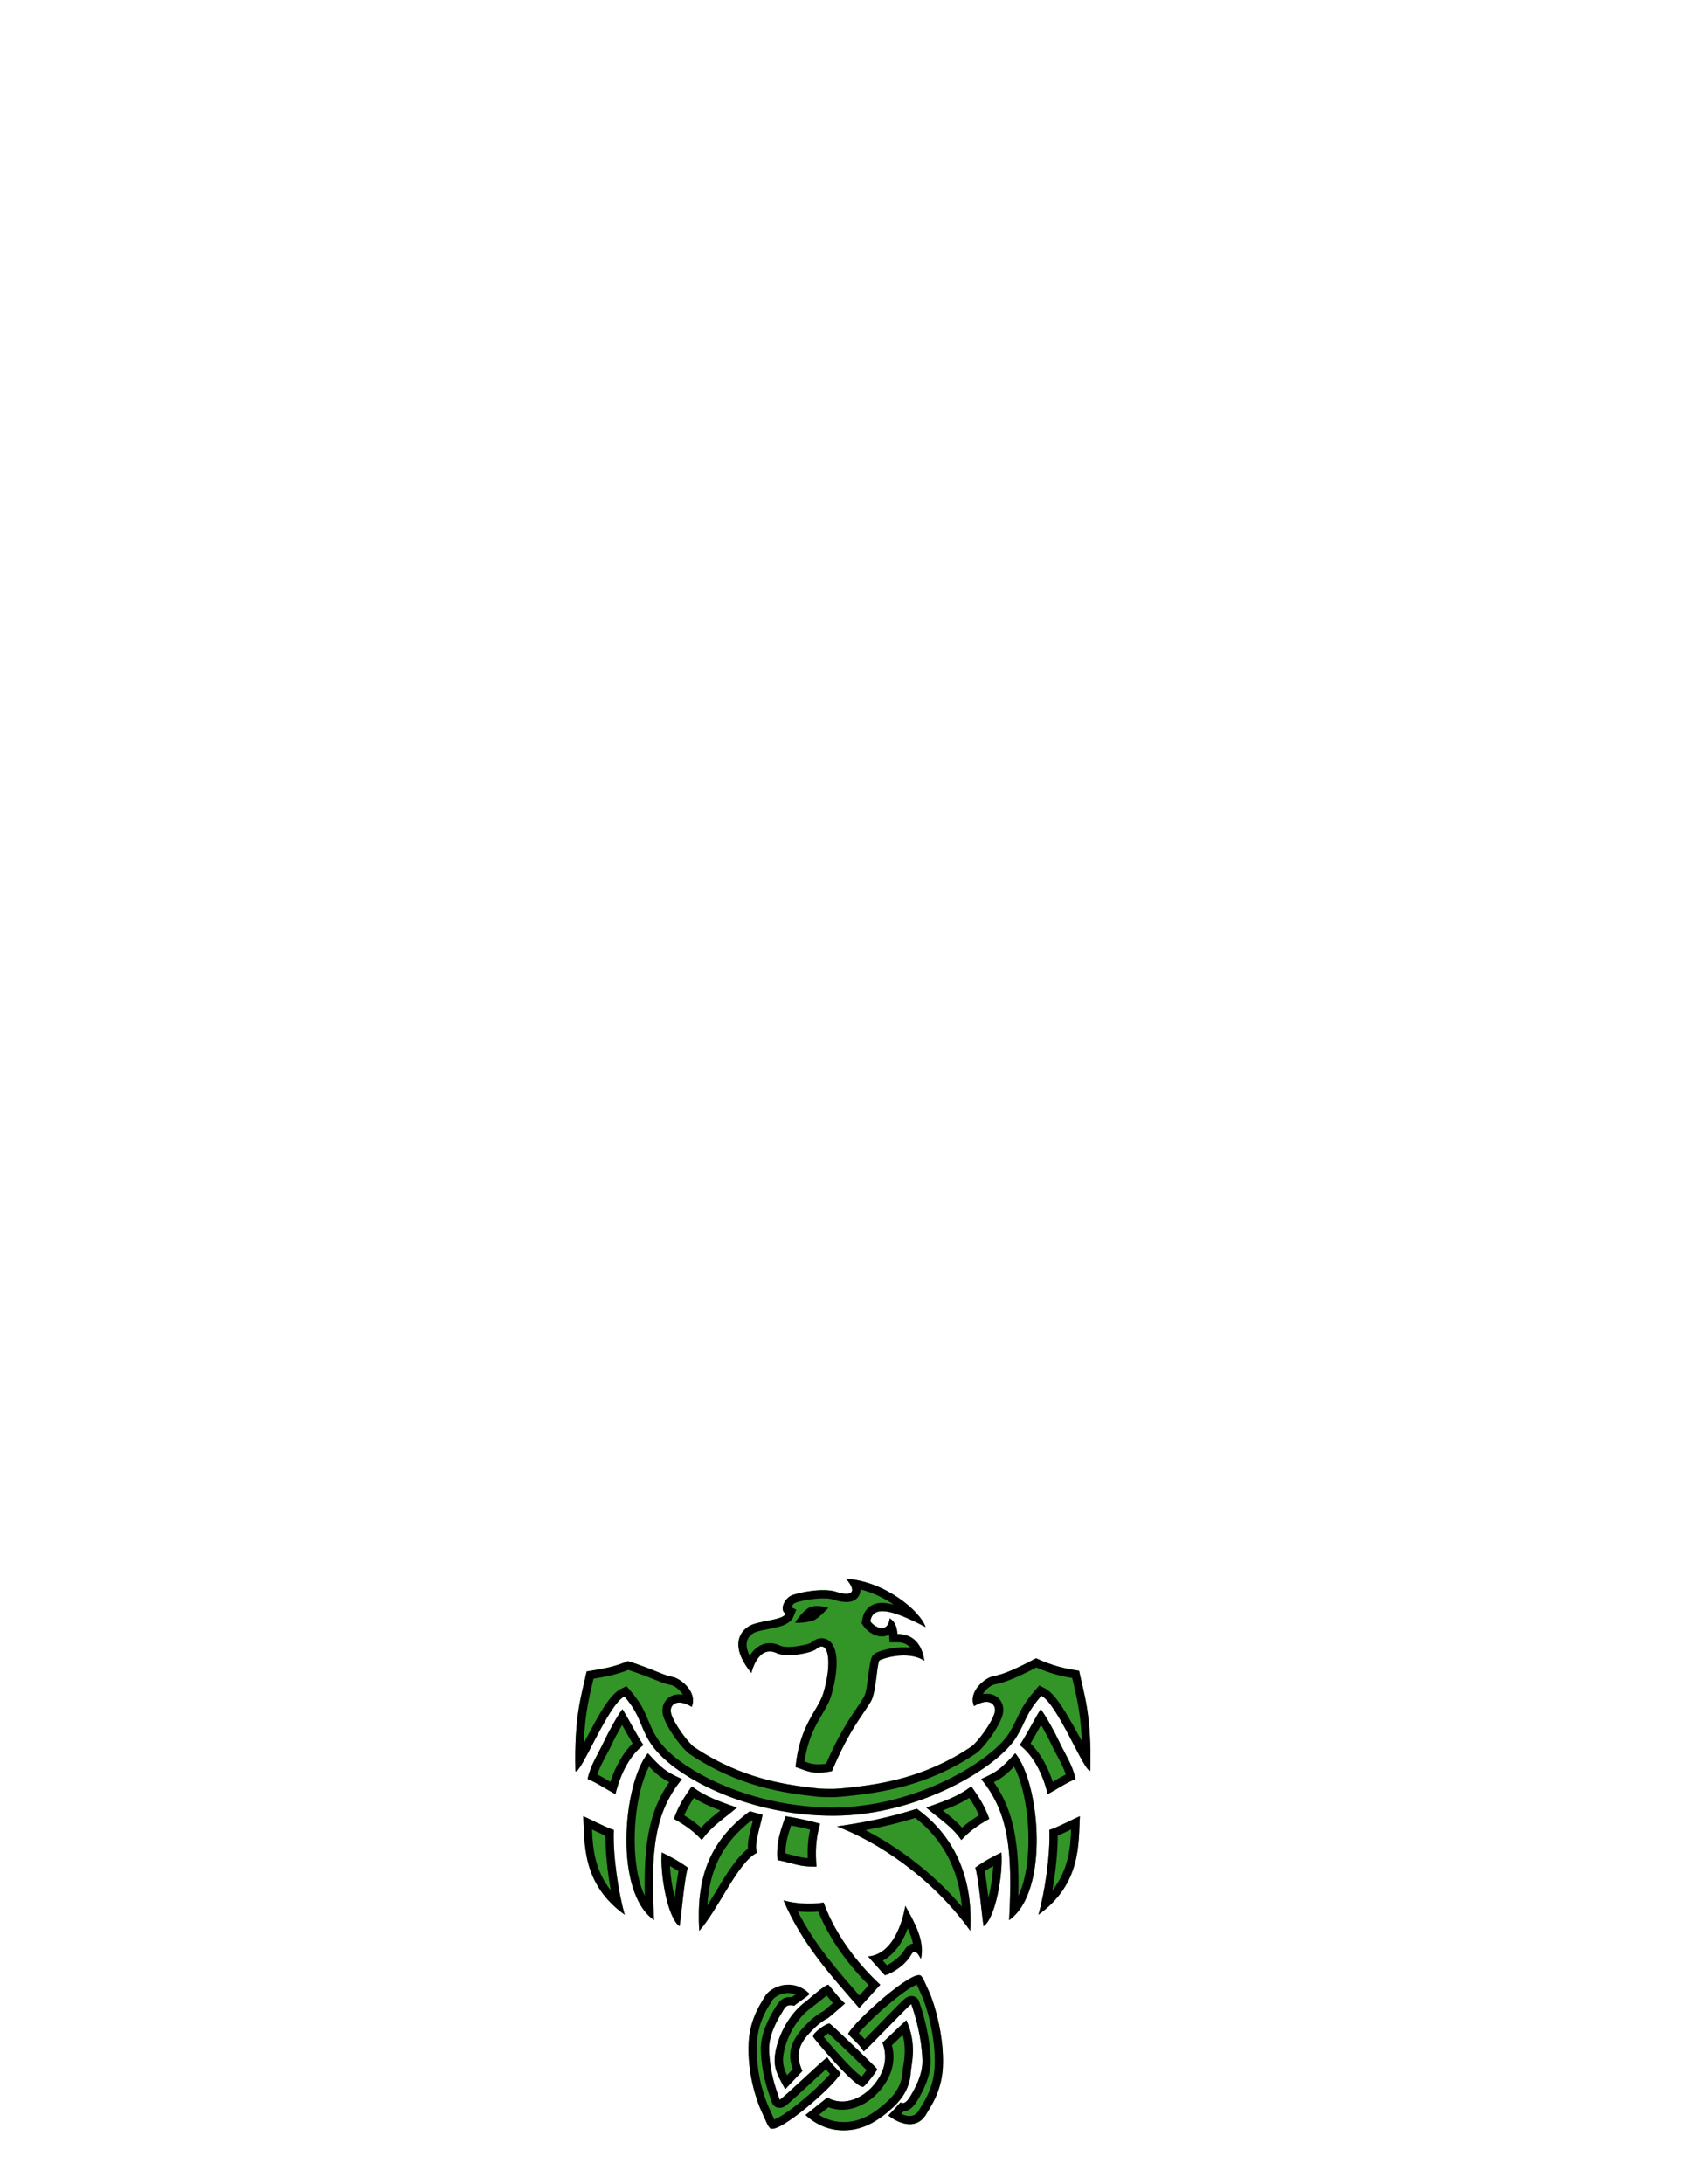 <?xml version="1.0" encoding="UTF-8" standalone="no"?>
<!DOCTYPE svg PUBLIC "-//W3C//DTD SVG 1.1//EN" "http://www.w3.org/Graphics/SVG/1.1/DTD/svg11.dtd">
<svg width="100%" height="100%" viewBox="0 0 2550 3300" version="1.1" xmlns="http://www.w3.org/2000/svg" xmlns:xlink="http://www.w3.org/1999/xlink" xml:space="preserve" xmlns:serif="http://www.serif.com/" style="fill-rule:evenodd;clip-rule:evenodd;stroke-linejoin:round;stroke-miterlimit:2;">
    <g transform="matrix(1.006,0,0,1.006,-7.25,13.67)">
        <g id="Primary" transform="matrix(0.994,0,0,0.994,7.208,-13.59)">
            <path d="M1370,3052.26C1386.91,3089.53 1377.4,3119.15 1376.68,3131.27C1375.08,3158.48 1360.1,3176.23 1340.83,3192.02C1325.98,3204.18 1310.27,3213.99 1290.4,3217.46C1264.04,3222.06 1238.36,3214.73 1217.61,3195.6L1250.63,3169.13C1276.46,3184.08 1307.14,3169.58 1324.77,3145.21C1339.62,3124.67 1340.84,3104.54 1333.93,3086.47L1370,3052.26ZM1223.87,3012.7C1218.6,3018.03 1205.76,3025.76 1200.69,3030.38C1188.18,3028.15 1187.4,3031.7 1181.06,3042.24C1173.35,3055.03 1161.77,3076.08 1162.6,3097.9C1163.83,3130.6 1171.39,3151.88 1178.53,3172.38C1179.28,3174.54 1249.91,3106.68 1250.63,3108.61C1258.52,3120.99 1263.27,3123.88 1270.78,3132.42C1261.21,3151.77 1175.53,3226.12 1163.94,3215.36C1162.93,3214.43 1160.73,3211.33 1160.32,3210.46C1157.32,3204 1154.56,3197.44 1151.52,3191C1144.61,3176.36 1129.26,3134.46 1131.7,3086.08C1133.61,3048.24 1152.24,3023.99 1155.92,3017.05C1163.97,3001.86 1198.15,2986.98 1223.87,3012.7ZM1342.78,3196.43C1348.05,3191.1 1356.14,3182.01 1361.21,3176.54C1367,3180.18 1372.25,3173.62 1375.86,3167.62C1383.57,3154.82 1395.15,3133.77 1394.32,3111.95C1393.09,3079.25 1384.68,3048.73 1377.55,3028.23C1376.8,3026.07 1306.16,3101.34 1305.44,3099.41C1297.56,3087.03 1289.52,3081.58 1282.01,3073.04C1291.58,3053.69 1380.54,2974.49 1392.13,2985.25C1393.14,2986.18 1395.35,2989.28 1395.75,2990.15C1398.75,2996.61 1401.51,3003.17 1404.55,3009.61C1411.46,3024.25 1427.66,3075.39 1425.22,3123.77C1423.31,3161.61 1404.68,3185.86 1401,3192.81C1390.11,3213.35 1368.34,3215.32 1342.78,3196.43ZM1212.99,3128.99C1211.21,3125.74 1211.77,3126.61 1210.44,3123.13C1200.19,3096.24 1215.23,3079.26 1233.01,3062.36C1238.54,3057.11 1245.05,3052.33 1251.91,3048.93C1252.76,3048.51 1277.47,3027.22 1277.43,3026.92C1272.75,3024.88 1255.51,3002.33 1252.27,2998.74C1246.3,2998.85 1222.25,3021.16 1217.68,3024.47C1196.3,3039.98 1179.9,3067.92 1173.66,3093.5C1167.05,3120.6 1173.03,3131.41 1186.94,3156.6L1212.99,3128.99ZM1228.99,3077.02C1228.54,3071.57 1249.71,3056.2 1254.08,3057.56C1256.84,3058.41 1325.58,3124.72 1325.88,3126.28C1326.28,3128.38 1309.98,3149.15 1305.58,3152.6C1296.84,3159.46 1229.16,3079.14 1228.99,3077.02ZM1245.06,2874.6C1270.35,2944.84 1325.45,2993.74 1330.64,2998.74L1298.8,3033.9C1255.44,2983.89 1212.79,2937.68 1184.37,2871.31C1199.23,2875.5 1223.18,2878.29 1245.06,2874.6ZM1368.44,2879.45C1368.44,2879.45 1358.36,2952.35 1312.18,2956.06L1337.35,2984.25C1342.25,2984.16 1364.82,2973.34 1376.19,2955.31C1378.66,2951.38 1382.78,2941.14 1392.05,2959.94C1398.66,2932.85 1382.35,2904.64 1368.44,2879.45ZM1265.12,2759.55C1307.73,2753.47 1344.41,2746.05 1385.91,2732.88C1441.08,2772.65 1471.44,2835.07 1466.72,2917.32C1408.25,2835.51 1324.51,2781.76 1265.12,2759.55ZM1144.46,2799.25C1138.47,2787.15 1151.16,2754.94 1152.59,2741.75C1146.12,2740.21 1139.74,2738.51 1133.46,2736.59C1069.73,2783.65 1052.4,2840.37 1056.96,2917.32C1086.3,2884.47 1115.42,2813.05 1144.46,2799.25ZM1474.22,2821.84C1479.33,2836.65 1483.56,2889.18 1486.74,2910.39C1505.22,2897.99 1516.51,2830.3 1513.74,2798.87C1501.08,2805.08 1489.21,2811.1 1474.22,2821.84ZM1039.8,2821.84C1034.69,2836.65 1030.46,2889.18 1027.29,2910.39C1008.81,2897.99 997.513,2830.3 1000.29,2798.87C1012.95,2805.08 1024.81,2811.1 1039.8,2821.84ZM1483.09,2687.98C1508.47,2676.69 1513.71,2671.68 1534.73,2648.96C1572.09,2694.85 1586.73,2858.21 1525.37,2901.17C1531.08,2796.03 1524.37,2737.99 1483.09,2687.98ZM1030.94,2687.98C1005.56,2676.69 1000.31,2671.68 979.294,2648.96C941.931,2694.85 927.295,2858.21 988.656,2901.17C982.94,2796.03 989.651,2737.99 1030.94,2687.98ZM881.652,2744.13C883.993,2784.53 878.921,2845.99 944.388,2893.02C934.824,2859.95 926.221,2802.72 927.857,2764.89C911.255,2759.19 892.277,2748.48 881.652,2744.13ZM1632.37,2744.13C1630.03,2784.53 1635.1,2845.99 1569.64,2893.02C1579.2,2859.95 1587.8,2802.72 1586.17,2764.89C1602.77,2759.19 1621.75,2748.48 1632.37,2744.13ZM1175.2,2810.28C1173.96,2793.94 1175.7,2780.1 1180.85,2763.77C1182.95,2757.11 1185.1,2750.51 1187.72,2744.13C1210.58,2747.9 1225.84,2751.67 1239.64,2755.44C1232.97,2778.59 1232.35,2799.01 1234.25,2820.26C1208.02,2820.84 1201.56,2815.63 1175.2,2810.28ZM1453.2,2780.16C1438.14,2758.64 1419.85,2748.12 1400.09,2731.05C1421.58,2723.34 1447.26,2715.58 1468.22,2698.88C1479.77,2715.32 1488.34,2728.24 1495.39,2748.13C1476.75,2758.46 1463.97,2768.2 1453.2,2780.16ZM1060.82,2780.16C1075.88,2758.64 1094.17,2748.12 1113.93,2731.05C1092.44,2723.34 1066.77,2715.58 1045.81,2698.88C1034.25,2715.32 1025.68,2728.24 1018.64,2748.13C1037.28,2758.46 1050.06,2768.2 1060.82,2780.16ZM1261.08,2702.83C1268.16,2702.46 1275.2,2701.87 1282.13,2701.09C1328.21,2695.94 1395.99,2687.47 1468.5,2638.81C1476.77,2633.26 1499.98,2602.63 1503.64,2587.2C1506.38,2575.67 1495.96,2563.68 1472.35,2577.84C1462.87,2555.48 1489.48,2534.8 1501.12,2532.71C1517.69,2529.74 1537.16,2520.79 1566.15,2505.52C1592.06,2517.45 1610.16,2521.13 1631.18,2524.41C1637.99,2557.52 1650.39,2590.06 1648.12,2675.16C1639.87,2679.94 1598.72,2574.22 1574.07,2562.14C1549.45,2590.8 1551.21,2600.28 1536.43,2624.52C1508.48,2670.37 1389.03,2742.91 1260.48,2743.4C1131.1,2743.9 1013.8,2683.93 981.512,2630.97C966.731,2606.72 968.493,2591.8 943.865,2563.14C919.22,2575.22 878.07,2680.94 869.824,2676.16C867.546,2591.06 879.951,2558.52 886.762,2525.41C912.522,2521.39 929.92,2518.11 949.099,2509.78C990.141,2522.89 1001.55,2530.97 1016.82,2533.71C1028.46,2535.8 1055.07,2556.48 1045.59,2578.84C1021.98,2564.68 1011.56,2576.67 1014.3,2588.2C1017.97,2603.63 1041.17,2634.26 1049.44,2639.81C1121.95,2688.47 1189.73,2696.94 1235.81,2702.09C1238.32,2702.37 1245.72,2702.99 1261.08,2702.83ZM930.265,2710.82C938.298,2678.45 952.814,2651.34 972.6,2636.62C964.824,2625.81 949.567,2596.07 940.822,2582.32C932.674,2593.4 919.948,2616.45 912.729,2631.85C904.321,2649.78 892.571,2666.82 888.227,2688C900.873,2692.95 911.901,2700.63 930.265,2710.82ZM1583.76,2710.82C1575.73,2678.45 1561.21,2651.34 1541.42,2636.62C1549.2,2625.81 1564.46,2596.07 1573.2,2582.32C1581.35,2593.4 1594.08,2616.45 1601.3,2631.85C1609.7,2649.78 1621.45,2666.82 1625.8,2688C1613.15,2692.95 1602.12,2700.63 1583.76,2710.82ZM1202.54,2669.86C1208.94,2605.3 1236.79,2584.2 1244.56,2558.19C1258.4,2511.91 1252.48,2475.86 1233.97,2491.45C1226.5,2497.74 1189.37,2504.78 1173.97,2497.67C1145.3,2484.44 1135.81,2527.76 1135.81,2527.76C1109.2,2495.6 1111.3,2470.55 1131.39,2457.44C1145.47,2448.26 1183.49,2448.56 1187.74,2438.07C1177.99,2433.2 1185.22,2416.21 1195.36,2411.16C1205.16,2406.29 1244.51,2398.44 1264.31,2405.18C1284.11,2411.93 1298.29,2407.77 1278.91,2385.39C1338.1,2389.11 1391.48,2434.57 1399.15,2458.35C1347.98,2431.55 1319.37,2424.93 1315.61,2449.71C1322.63,2459.66 1342.15,2468.51 1344.96,2445.11C1351.68,2449.44 1355.94,2456.44 1356.55,2468.84C1380.24,2468.71 1393.81,2484.2 1397.29,2509.28C1371.02,2492.03 1329.96,2507.47 1329.19,2508.93C1325.21,2516.55 1324.42,2556.77 1316.52,2570.61C1306.73,2587.75 1283.66,2613.24 1257.61,2676.01C1226.65,2682.23 1218.83,2674.63 1202.54,2669.86Z" style="fill:rgb(51,148,40);"/>
            <path d="M1370,3052.26C1386.91,3089.53 1377.4,3119.15 1376.68,3131.27C1375.08,3158.48 1360.1,3176.23 1340.83,3192.02C1325.98,3204.18 1310.27,3213.99 1290.4,3217.46C1264.04,3222.06 1238.36,3214.73 1217.61,3195.6L1250.63,3169.13C1276.46,3184.08 1307.14,3169.58 1324.77,3145.21C1339.62,3124.67 1340.84,3104.54 1333.93,3086.47L1370,3052.26ZM1223.87,3012.7C1218.6,3018.03 1205.76,3025.76 1200.69,3030.38C1188.18,3028.15 1187.4,3031.7 1181.06,3042.24C1173.35,3055.03 1161.77,3076.08 1162.6,3097.9C1163.83,3130.6 1171.39,3151.88 1178.53,3172.38C1179.28,3174.54 1249.91,3106.68 1250.63,3108.61C1258.52,3120.99 1263.27,3123.88 1270.78,3132.42C1261.21,3151.77 1175.53,3226.12 1163.94,3215.36C1162.93,3214.43 1160.73,3211.33 1160.32,3210.46C1157.32,3204 1154.56,3197.44 1151.52,3191C1144.61,3176.36 1129.26,3134.46 1131.7,3086.08C1133.61,3048.24 1152.24,3023.99 1155.92,3017.05C1163.97,3001.86 1198.15,2986.98 1223.87,3012.7ZM1342.78,3196.43C1348.05,3191.1 1356.14,3182.01 1361.21,3176.54C1367,3180.18 1372.25,3173.62 1375.86,3167.62C1383.57,3154.82 1395.15,3133.77 1394.32,3111.95C1393.09,3079.25 1384.68,3048.73 1377.55,3028.23C1376.8,3026.07 1306.16,3101.34 1305.44,3099.41C1297.56,3087.03 1289.52,3081.58 1282.01,3073.04C1291.58,3053.69 1380.54,2974.49 1392.13,2985.25C1393.14,2986.18 1395.35,2989.28 1395.75,2990.15C1398.75,2996.61 1401.51,3003.17 1404.55,3009.61C1411.46,3024.25 1427.66,3075.39 1425.22,3123.77C1423.31,3161.61 1404.68,3185.86 1401,3192.81C1390.11,3213.35 1368.34,3215.32 1342.78,3196.43ZM1364.64,3074.57C1371.28,3100.87 1364.75,3121.26 1364.2,3130.54C1362.83,3153.89 1349.44,3168.8 1332.91,3182.35C1319.73,3193.15 1305.89,3202.07 1288.25,3205.15C1270.48,3208.25 1253.09,3204.96 1237.83,3195.41C1237.83,3195.41 1252.33,3183.79 1252.33,3183.79C1281.91,3195.35 1315.28,3179.66 1334.9,3152.53C1350.53,3130.93 1353.35,3109.66 1348.22,3090.14C1348.22,3090.14 1364.64,3074.57 1364.64,3074.57L1364.64,3074.57ZM1202.71,3013.38C1200.75,3014.75 1198.82,3016.09 1197.08,3017.36C1191.86,3017.03 1188.17,3017.8 1185.18,3019.11C1179.86,3021.44 1176.07,3026.28 1170.35,3035.79C1161.71,3050.14 1149.18,3073.9 1150.1,3098.37C1151.4,3132.66 1159.24,3154.99 1166.72,3176.49C1167.92,3179.94 1170.18,3182.34 1173.38,3183.8C1174.54,3184.33 1180.82,3186.71 1187.91,3181.3C1196.2,3174.98 1230.86,3142.23 1248.32,3126.63C1250.5,3129.19 1252.57,3131.33 1254.75,3133.58C1252.64,3136.05 1250.02,3138.86 1247.07,3141.92C1230.53,3159.11 1203.65,3182.25 1183.5,3195.37C1179.17,3198.2 1173.8,3200.83 1170.38,3202.41C1167.85,3196.84 1165.44,3191.21 1162.83,3185.67C1156.31,3171.86 1141.88,3132.34 1144.18,3086.71C1145.95,3051.66 1163.56,3029.33 1166.97,3022.9C1168.44,3020.12 1171.55,3017.58 1175.33,3015.49C1182.69,3011.43 1192.81,3009.59 1202.71,3013.38ZM1385.79,2998.43C1388.29,3003.93 1390.67,3009.48 1393.25,3014.94C1399.79,3028.82 1415.05,3077.3 1412.74,3123.14C1410.97,3158.19 1393.36,3180.52 1389.95,3186.95C1387.39,3191.78 1384.04,3195.13 1379.7,3196.38C1374.57,3197.86 1368.75,3196.85 1362.33,3193.83L1362.33,3193.83C1363.47,3192.59 1364.59,3191.36 1365.67,3190.17C1368.44,3189.99 1371.14,3189.11 1373.76,3187.7C1378.56,3185.11 1383.23,3179.62 1386.57,3174.06C1395.21,3159.71 1407.74,3135.95 1406.82,3111.48C1405.52,3077.36 1396.79,3045.51 1389.35,3024.12C1388.04,3020.35 1385.54,3017.9 1382.05,3016.54C1380.93,3016.1 1374.43,3014.04 1367.58,3019.95C1359.28,3027.11 1324.48,3063.63 1307.07,3080.98C1304.05,3077.62 1301.05,3074.72 1298.09,3071.79C1300.29,3069.19 1303.04,3066.2 1306.15,3062.93C1323.26,3044.92 1351.18,3020.29 1372.05,3006.16C1376.6,3003.08 1382.21,3000.18 1385.79,2998.43ZM1212.99,3128.99C1211.21,3125.74 1211.77,3126.61 1210.44,3123.13C1200.19,3096.24 1215.23,3079.26 1233.01,3062.36C1238.54,3057.11 1245.05,3052.33 1251.91,3048.93C1252.76,3048.51 1277.47,3027.22 1277.43,3026.92C1272.75,3024.88 1255.51,3002.33 1252.27,2998.74C1246.3,2998.85 1222.25,3021.16 1217.68,3024.47C1196.3,3039.98 1179.9,3067.92 1173.66,3093.5C1167.05,3120.6 1173.03,3131.41 1186.94,3156.6L1212.99,3128.99ZM1228.99,3077.02C1228.54,3071.57 1249.71,3056.2 1254.08,3057.56C1256.84,3058.41 1325.58,3124.72 1325.88,3126.28C1326.28,3128.38 1309.98,3149.15 1305.58,3152.6C1296.84,3159.46 1229.16,3079.14 1228.99,3077.02ZM1252.01,3072.17C1265.21,3084.11 1296.26,3113.99 1310.03,3127.76C1307.73,3130.85 1304.87,3134.63 1302.43,3137.66C1298.89,3134.87 1293.75,3130.65 1289.62,3126.62C1273.81,3111.18 1254.61,3089.12 1245.03,3077.43L1252.01,3072.17ZM1249.62,3015.18C1252.49,3018.71 1255.87,3022.82 1259.03,3026.45C1253.65,3031.12 1247.48,3036.44 1245.16,3038.35C1237.63,3042.24 1230.5,3047.51 1224.4,3053.3C1203.13,3073.52 1186.76,3094.44 1198.3,3126.34L1189.74,3135.41C1183.65,3123.03 1181.63,3113.55 1185.8,3096.47C1191.39,3073.58 1205.89,3048.47 1225.02,3034.59C1227.75,3032.61 1241.71,3021.49 1249.62,3015.18ZM1245.06,2874.6C1270.35,2944.84 1325.45,2993.74 1330.64,2998.74L1298.8,3033.9C1255.44,2983.89 1212.79,2937.68 1184.37,2871.31C1199.23,2875.5 1223.18,2878.29 1245.06,2874.6ZM1236.9,2888.23C1258.66,2941.9 1296.01,2982.35 1313.21,2999.36C1313.21,2999.36 1298.99,3015.07 1298.99,3015.07C1264.52,2975.53 1231.06,2937.4 1205.91,2887.9C1215.67,2888.89 1226.34,2889.16 1236.9,2888.23ZM1368.44,2879.45C1368.44,2879.45 1358.36,2952.35 1312.18,2956.06L1337.35,2984.25C1342.25,2984.16 1364.82,2973.34 1376.19,2955.31C1378.66,2951.38 1382.78,2941.14 1392.05,2959.94C1398.66,2932.85 1382.35,2904.64 1368.44,2879.45ZM1380.03,2936.63C1377.69,2936.99 1375.51,2937.9 1373.48,2939.25C1370.23,2941.43 1367.41,2945.79 1365.62,2948.64C1359.82,2957.83 1347.56,2965.56 1340.79,2969.34L1334.53,2962.33C1346.5,2956 1355.77,2945.57 1362.7,2933.85C1366.6,2927.24 1369.73,2920.26 1372.22,2913.62L1372.22,2913.62C1373.67,2916.83 1375.02,2920.05 1376.21,2923.29C1377.83,2927.72 1379.18,2932.17 1380.03,2936.63ZM1144.46,2799.25C1138.47,2787.15 1151.16,2754.94 1152.59,2741.75C1146.12,2740.21 1139.74,2738.51 1133.46,2736.59C1069.73,2783.65 1052.4,2840.37 1056.96,2917.32C1086.3,2884.47 1115.42,2813.05 1144.46,2799.25ZM1265.12,2759.55C1307.73,2753.47 1344.41,2746.05 1385.91,2732.88C1441.08,2772.65 1471.44,2835.07 1466.72,2917.32C1408.25,2835.51 1324.51,2781.76 1265.12,2759.55ZM1474.22,2821.84C1479.33,2836.65 1483.56,2889.18 1486.74,2910.39C1505.22,2897.99 1516.51,2830.3 1513.74,2798.87C1501.08,2805.08 1489.21,2811.1 1474.22,2821.84ZM1039.8,2821.84C1034.69,2836.65 1030.46,2889.18 1027.29,2910.39C1008.81,2897.99 997.513,2830.3 1000.29,2798.87C1012.95,2805.08 1024.81,2811.1 1039.8,2821.84ZM1483.09,2687.98C1508.47,2676.69 1513.71,2671.68 1534.73,2648.96C1572.09,2694.85 1586.73,2858.21 1525.37,2901.17C1531.08,2796.03 1524.37,2737.99 1483.09,2687.98ZM1030.94,2687.98C1005.56,2676.69 1000.31,2671.68 979.294,2648.96C941.931,2694.85 927.295,2858.21 988.656,2901.17C982.94,2796.03 989.651,2737.99 1030.94,2687.98ZM881.652,2744.13C883.993,2784.53 878.921,2845.99 944.388,2893.02C934.824,2859.95 926.221,2802.72 927.857,2764.89C911.255,2759.19 892.277,2748.48 881.652,2744.13ZM1632.37,2744.13C1630.03,2784.53 1635.1,2845.99 1569.64,2893.02C1579.2,2859.95 1587.8,2802.72 1586.17,2764.89C1602.77,2759.19 1621.75,2748.48 1632.37,2744.13ZM1308.3,2765.17C1333.44,2760.47 1357.66,2754.67 1383.56,2746.71C1424.14,2777.98 1449.15,2823.14 1453.88,2880.64C1409.15,2828.2 1355.26,2789.35 1308.3,2765.17L1308.3,2765.17ZM1130.52,2793.33C1120.08,2801.36 1109.43,2814.69 1099.11,2830.47C1089.15,2845.68 1079.21,2863.21 1069.24,2879.01C1072.26,2827.03 1090.59,2785.72 1135.99,2750.36C1136.67,2750.55 1137.35,2750.74 1138.03,2750.93C1135.66,2760.4 1132.12,2772.43 1130.89,2782.47C1130.42,2786.34 1130.3,2789.99 1130.52,2793.33ZM1019.93,2867.24C1021.67,2852.49 1023.58,2837.57 1025.62,2827.25L1025.62,2827.25C1021.07,2824.24 1016.79,2821.66 1012.63,2819.32C1013.44,2834.24 1016.01,2851.79 1019.93,2867.24ZM1494.1,2867.24C1498.02,2851.79 1500.58,2834.24 1501.39,2819.32C1497.24,2821.66 1492.96,2824.24 1488.41,2827.25C1490.45,2837.57 1492.36,2852.49 1494.1,2867.24ZM1502.37,2692.68C1514.82,2686.24 1522.01,2680.42 1532.94,2669.12C1549.14,2700.07 1557.94,2756.29 1553.48,2805.93C1551.54,2827.61 1547.2,2848.17 1539.35,2864.51C1541.18,2785.86 1532.42,2735.61 1502.37,2692.68ZM1011.65,2692.68C981.6,2735.61 972.843,2785.86 974.674,2864.51C966.821,2848.17 962.488,2827.61 960.542,2805.93C956.086,2756.29 964.885,2700.07 981.087,2669.12C992.019,2680.42 999.207,2686.24 1011.65,2692.68ZM1619.1,2764.16C1618.06,2791.96 1615.08,2825.59 1590.73,2856.22C1595.58,2829.04 1598.96,2798.29 1598.86,2773.43C1605.74,2770.59 1612.72,2767.27 1619.1,2764.16L1619.1,2764.16ZM894.922,2764.16C901.308,2767.27 908.282,2770.59 915.163,2773.43C915.064,2798.29 918.443,2829.04 923.296,2856.22C898.944,2825.59 895.969,2791.96 894.922,2764.16L894.922,2764.16ZM1175.2,2810.28C1173.96,2793.94 1175.7,2780.1 1180.85,2763.77C1182.95,2757.11 1185.1,2750.51 1187.72,2744.13C1210.58,2747.9 1225.84,2751.67 1239.64,2755.44C1232.97,2778.59 1232.35,2799.01 1234.25,2820.26C1208.02,2820.84 1201.56,2815.63 1175.2,2810.28ZM1187.33,2800.19C1187.37,2789.23 1189.13,2779.08 1192.77,2767.53C1193.76,2764.41 1194.75,2761.3 1195.8,2758.22C1207.05,2760.28 1216.27,2762.34 1224.52,2764.4C1221.36,2779.33 1220.46,2793.37 1220.93,2807.45C1208.43,2806.46 1200.84,2803.48 1187.33,2800.19L1187.33,2800.19ZM1453.2,2780.16C1438.14,2758.64 1419.85,2748.12 1400.09,2731.05C1421.58,2723.34 1447.26,2715.58 1468.22,2698.88C1479.77,2715.32 1488.34,2728.24 1495.39,2748.13C1476.75,2758.46 1463.97,2768.2 1453.2,2780.16ZM1060.82,2780.16C1075.88,2758.64 1094.17,2748.12 1113.93,2731.05C1092.44,2723.34 1066.77,2715.58 1045.81,2698.88C1034.25,2715.32 1025.68,2728.24 1018.64,2748.13C1037.28,2758.46 1050.06,2768.2 1060.82,2780.16ZM1454.27,2761.43C1445.31,2751.4 1435.52,2743.61 1425.12,2735.37C1438.47,2730.4 1452.31,2724.56 1465.12,2716.4C1470.79,2724.86 1475.61,2732.96 1479.84,2742.71C1469.82,2748.81 1461.54,2754.89 1454.27,2761.43L1454.27,2761.43ZM1059.75,2761.43C1052.48,2754.89 1044.2,2748.81 1034.19,2742.71C1038.41,2732.96 1043.24,2724.86 1048.9,2716.4C1061.72,2724.56 1075.55,2730.4 1088.9,2735.37C1078.51,2743.61 1068.72,2751.4 1059.75,2761.43L1059.75,2761.43ZM1261.08,2702.83C1268.16,2702.46 1275.2,2701.87 1282.13,2701.09C1328.21,2695.94 1395.99,2687.47 1468.5,2638.81C1476.77,2633.26 1499.98,2602.63 1503.64,2587.2C1506.38,2575.67 1495.96,2563.68 1472.35,2577.84C1462.87,2555.48 1489.48,2534.8 1501.12,2532.71C1517.69,2529.74 1537.16,2520.79 1566.15,2505.52C1592.06,2517.45 1610.16,2521.13 1631.18,2524.41C1637.99,2557.52 1650.39,2590.06 1648.12,2675.16C1639.87,2679.94 1598.72,2574.22 1574.07,2562.14C1549.45,2590.8 1551.21,2600.28 1536.43,2624.52C1508.48,2670.37 1389.03,2742.91 1260.48,2743.4C1131.1,2743.9 1013.8,2683.93 981.512,2630.97C966.731,2606.72 968.493,2591.8 943.865,2563.14C919.22,2575.22 878.07,2680.94 869.824,2676.16C867.546,2591.06 879.951,2558.52 886.762,2525.41C912.522,2521.39 929.92,2518.11 949.099,2509.78C990.141,2522.89 1001.55,2530.97 1016.82,2533.71C1028.46,2535.8 1055.07,2556.48 1045.59,2578.84C1021.98,2564.68 1011.56,2576.67 1014.3,2588.2C1017.97,2603.63 1041.17,2634.26 1049.44,2639.81C1121.95,2688.47 1189.73,2696.94 1235.81,2702.09C1238.32,2702.37 1245.72,2702.99 1261.08,2702.83ZM1635.39,2630.59C1626.44,2614.25 1615.81,2595.36 1607.26,2581.74C1597.59,2566.32 1587.54,2554.82 1579.58,2550.91L1570.89,2546.66L1564.59,2553.99C1539.28,2583.45 1540.94,2593.1 1525.76,2618.01C1515.29,2635.17 1490.86,2656 1457.93,2675.24C1406.77,2705.14 1335.2,2730.62 1260.43,2730.9C1185.08,2731.19 1113.95,2710.39 1062.33,2682.57C1029.25,2664.73 1004.24,2644.23 992.185,2624.46C977.021,2599.58 978.613,2584.4 953.347,2554.99L947.045,2547.66L938.363,2551.91C932.143,2554.96 924.676,2562.33 917.289,2572.77C905.735,2589.1 893.13,2613.51 882.467,2633.87C884.271,2586.04 891.716,2560.18 897.153,2536.41C917.821,2533.02 933.368,2529.65 949.657,2523.09C988.111,2535.66 999.553,2543.31 1014.61,2546.01C1018.6,2546.73 1024.82,2551.09 1029.56,2556.72C1030.54,2557.88 1031.47,2559.12 1032.28,2560.42C1024.72,2559.22 1018.71,2560.53 1014.37,2562.76C1003.94,2568.09 999.399,2579.56 1002.14,2591.09C1004.23,2599.9 1011.62,2613.2 1019.95,2624.95C1028.36,2636.8 1037.71,2646.99 1042.48,2650.19C1117.18,2700.32 1186.95,2709.2 1234.42,2714.51C1237.08,2714.81 1244.93,2715.5 1261.21,2715.33L1261.47,2715.33C1269.06,2714.93 1276.34,2714.32 1283.52,2713.51C1330.99,2708.2 1400.76,2699.32 1475.46,2649.19C1480.23,2645.99 1489.58,2635.8 1497.99,2623.95C1506.32,2612.2 1513.71,2598.9 1515.8,2590.09C1518.54,2578.56 1514,2567.09 1503.57,2561.76C1499.23,2559.53 1493.22,2558.22 1485.66,2559.42C1486.47,2558.12 1487.4,2556.88 1488.38,2555.72C1493.12,2550.09 1499.34,2545.73 1503.33,2545.01C1519.74,2542.07 1538.95,2533.76 1566.58,2519.4C1587.46,2528.49 1603.61,2532.42 1620.78,2535.38C1626.13,2558.78 1633.43,2584.19 1635.39,2630.59ZM1583.76,2710.82C1575.73,2678.45 1561.21,2651.34 1541.42,2636.62C1549.2,2625.81 1564.46,2596.07 1573.2,2582.32C1581.35,2593.4 1594.08,2616.45 1601.3,2631.85C1609.7,2649.78 1621.45,2666.82 1625.8,2688C1613.15,2692.95 1602.12,2700.63 1583.76,2710.82ZM930.265,2710.82C938.298,2678.45 952.814,2651.34 972.6,2636.62C964.824,2625.81 949.567,2596.07 940.822,2582.32C932.674,2593.4 919.948,2616.45 912.729,2631.85C904.321,2649.78 892.571,2666.82 888.227,2688C900.873,2692.95 911.901,2700.63 930.265,2710.82ZM1591.36,2692.08C1583.52,2668.36 1572.05,2648.21 1557.77,2634.22C1562.59,2626.13 1568.34,2615.68 1573.66,2606.24C1579.6,2616.43 1585.76,2628.16 1589.98,2637.15C1596.69,2651.46 1605.8,2665.1 1611.01,2681.01C1604.96,2684.1 1598.73,2687.79 1591.36,2692.08L1591.36,2692.08ZM922.663,2692.08C915.298,2687.79 909.066,2684.1 903.012,2681.01C908.224,2665.1 917.338,2651.46 924.046,2637.15C928.263,2628.16 934.428,2616.43 940.364,2606.24C945.685,2615.68 951.436,2626.13 956.256,2634.22C941.974,2648.21 930.5,2668.36 922.663,2692.08L922.663,2692.08ZM1202.54,2669.86C1208.94,2605.3 1236.79,2584.2 1244.56,2558.19C1258.4,2511.91 1252.48,2475.86 1233.97,2491.45C1226.5,2497.74 1189.37,2504.78 1173.97,2497.67C1145.3,2484.44 1135.81,2527.76 1135.81,2527.76C1109.2,2495.6 1111.3,2470.55 1131.39,2457.44C1145.47,2448.26 1183.49,2448.56 1187.74,2438.07C1177.99,2433.2 1185.22,2416.21 1195.36,2411.16C1205.16,2406.29 1244.51,2398.44 1264.31,2405.18C1284.11,2411.93 1298.29,2407.77 1278.91,2385.39C1338.1,2389.11 1391.48,2434.57 1399.15,2458.35C1347.98,2431.55 1319.37,2424.93 1315.61,2449.71C1322.63,2459.66 1342.15,2468.51 1344.96,2445.11C1351.68,2449.44 1355.94,2456.44 1356.55,2468.84C1380.24,2468.71 1393.81,2484.2 1397.29,2509.28C1371.02,2492.03 1329.96,2507.47 1329.19,2508.93C1325.21,2516.55 1324.42,2556.77 1316.52,2570.61C1306.73,2587.75 1283.66,2613.24 1257.61,2676.01C1226.65,2682.23 1218.83,2674.63 1202.54,2669.86ZM1300.63,2401.44C1319.34,2406.13 1336.7,2414.72 1351.04,2424.49C1343.21,2422.41 1336.55,2421.51 1331.12,2421.85C1323.16,2422.35 1316.97,2425.03 1312.31,2429.37C1307.78,2433.59 1304.51,2439.58 1303.25,2447.84L1302.5,2452.81L1305.4,2456.92C1309.16,2462.24 1315.32,2467.36 1321.86,2470.1C1327.33,2472.39 1333.04,2473.05 1338.18,2471.9C1340.15,2471.45 1342.15,2470.76 1344.08,2469.73L1344.65,2481.41L1356.62,2481.34C1365.09,2481.29 1371.56,2484.24 1376.2,2489.45C1357.53,2487.43 1338.96,2491.76 1329.88,2494.97C1324.94,2496.71 1321.98,2498.63 1321.19,2499.31C1319.54,2500.71 1318.65,2502.11 1318.12,2503.14C1316.19,2506.81 1314.37,2516.67 1312.88,2528.37C1311.25,2541.24 1309.85,2557.07 1305.66,2564.41C1296.08,2581.18 1274.02,2605.89 1248.74,2664.87C1232.55,2667.24 1224.44,2664.57 1216.15,2661.43L1216.15,2661.43C1220.56,2630.84 1230.31,2611.61 1239.08,2596.39C1246.52,2583.5 1253.18,2573.02 1256.54,2561.77C1263.97,2536.92 1265.93,2514.73 1263.89,2500.61C1262.65,2492.04 1259.76,2485.76 1256.4,2481.96C1252.95,2478.06 1248.79,2475.95 1244.2,2475.39C1239.12,2474.78 1232.75,2476.13 1225.92,2481.88C1223.81,2483.66 1218.13,2484.86 1211.65,2486.14C1200.5,2488.33 1186.69,2489.77 1179.21,2486.32C1170.32,2482.22 1162.57,2481.93 1155.94,2483.6C1146.46,2485.99 1138.93,2492.81 1133.65,2500.95C1133.5,2501.19 1133.34,2501.43 1133.19,2501.67C1125.64,2486.63 1127.33,2475.01 1138.22,2467.91C1142.13,2465.36 1148.48,2464.04 1155.09,2462.64C1163.77,2460.81 1172.92,2459.24 1179.97,2457.11C1190.39,2453.96 1197.03,2448.42 1199.33,2442.76L1203.66,2432.05L1196.35,2428.4C1197.29,2426.44 1199.02,2423.3 1200.93,2422.35C1206.11,2419.78 1220.7,2416.55 1235.26,2415.43C1244.46,2414.73 1253.68,2414.77 1260.28,2417.02C1272.03,2421.02 1282.47,2421.31 1288.5,2419.11C1294.31,2416.99 1297.98,2413.07 1299.7,2407.93C1300.33,2406.05 1300.71,2403.88 1300.63,2401.44Z"/>
        </g>
        <g transform="matrix(0.928,0,0,0.928,83.406,27.554)">
            <path d="M1225.12,2559.16C1237.38,2550.01 1259.04,2557.84 1259.04,2557.84C1259.04,2557.84 1242.51,2575.53 1235.18,2577.97C1219.18,2583.3 1205.15,2581.7 1205.15,2581.7C1205.15,2581.7 1212.88,2568.3 1225.12,2559.16Z" style="fill:rgb(51,148,40);"/>
            <path d="M1225.12,2559.16C1237.38,2550.01 1259.04,2557.84 1259.04,2557.84C1259.04,2557.84 1242.51,2575.53 1235.18,2577.97C1219.18,2583.3 1205.15,2581.7 1205.15,2581.7C1205.15,2581.7 1212.88,2568.3 1225.12,2559.16Z"/>
        </g>
    </g>
</svg>
